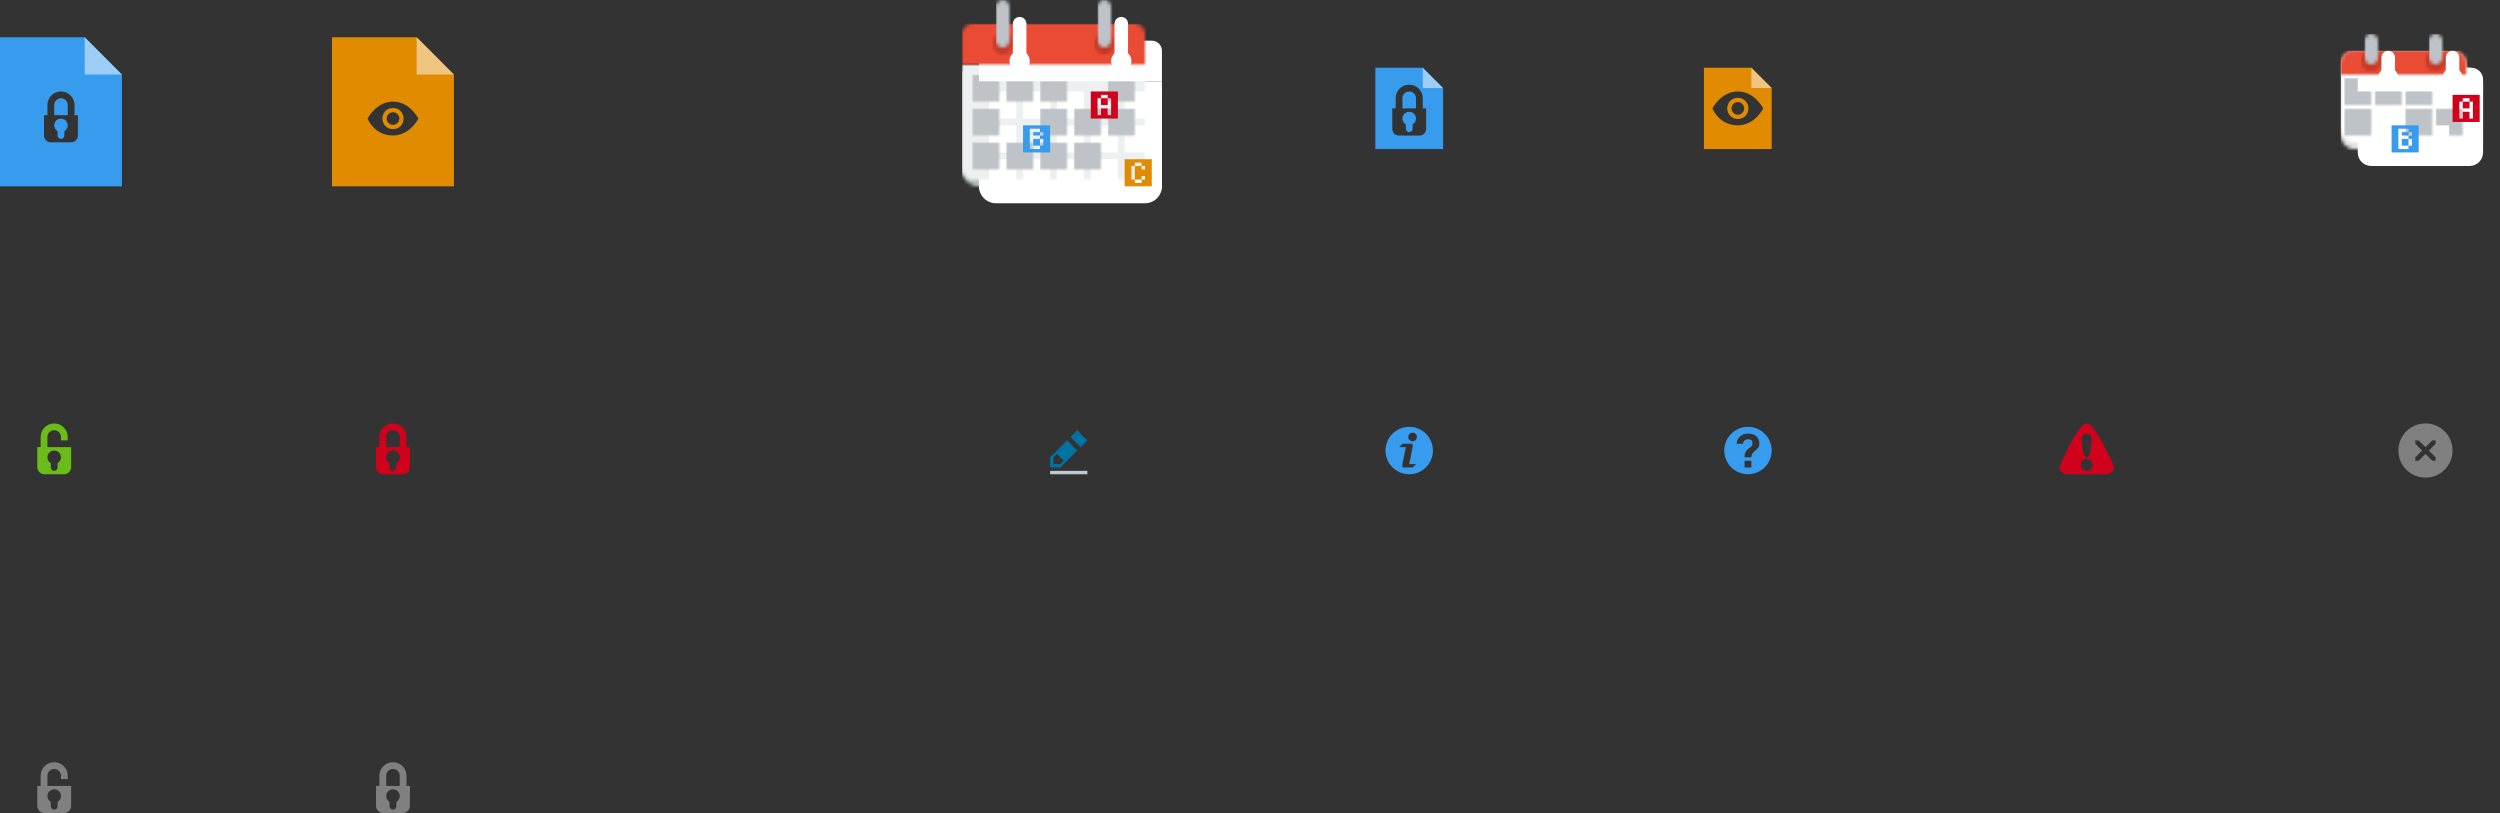 <?xml version="1.0" encoding="UTF-8" standalone="no"?>
<svg width="738px" height="240px" viewBox="0 0 738 240" version="1.1" xmlns="http://www.w3.org/2000/svg" xmlns:xlink="http://www.w3.org/1999/xlink" xmlns:sketch="http://www.bohemiancoding.com/sketch/ns">
    <rect x="0" y="0" width="738" height="240" fill="#333333" stroke="none"/>
    <!-- Generator: Sketch 3.2.2 (9983) - http://www.bohemiancoding.com/sketch -->
    <title>membership_sprite 2</title>
    <desc>Created with Sketch.</desc>
    <defs>
        <path id="path-1" d="M3.994,0 C1.789,0 0,1.794 0,3.997 L0,24.003 C0,26.211 1.785,28 3.994,28 L33.006,28 C35.211,28 37,26.206 37,24.003 L37,3.997 C37,1.789 35.215,0 33.006,0 L3.994,0 L3.994,0 Z"></path>
        <path id="path-3" d="M3.994,0 C1.789,0 0,1.792 0,3.998 L0,23.002 C0,25.21 1.785,27 3.994,27 L33.006,27 C35.211,27 37,25.208 37,23.002 L37,3.998 C37,1.79 35.215,0 33.006,0 L3.994,0 L3.994,0 Z"></path>
        <rect id="path-5" x="0" y="0" width="8" height="8"></rect>
        <rect id="path-7" x="0" y="0" width="8" height="8"></rect>
        <rect id="path-9" x="0" y="0" width="8" height="8"></rect>
        <rect id="path-11" x="0" y="0" width="8" height="8"></rect>
        <rect id="path-13" x="0" y="0" width="8" height="8"></rect>
        <rect id="path-15" x="0" y="0" width="8" height="8"></rect>
        <path id="path-17" d="M3.498,0 C1.566,0 0,1.571 0,3.5 L0,7 L37,7 L37,3.5 C37,1.567 35.434,0 33.502,0 L3.498,0 L3.498,0 Z"></path>
        <circle id="path-19" cx="3" cy="3" r="3"></circle>
        <circle id="path-21" cx="3" cy="3" r="3"></circle>
        <path id="path-23" d="M4,7 C4,8.104 3.104,9 2,9 C0.896,9 0,8.104 0,7 L0,2 C0,0.896 0.896,0 2,0 C3.104,0 4,0.896 4,2 L4,7 L4,7 Z"></path>
        <path id="path-25" d="M4,7 C4,8.104 3.104,9 2,9 C0.896,9 0,8.104 0,7 L0,2 C0,0.896 0.896,0 2,0 C3.104,0 4,0.896 4,2 L4,7 L4,7 Z"></path>
        <path id="path-27" d="M0,0 L0,29.001 C0,31.762 2.234,34 5.008,34 L48.992,34 C51.758,34 54,31.77 54,29.001 L54,0 L0,0 L0,0 Z"></path>
        <path id="path-29" d="M0,0 L0,30.998 C0,32.656 1.335,34 3,34 L51,34 C52.657,34 54,32.656 54,30.998 L54,0 L0,0 L0,0 Z"></path>
        <rect id="path-31" x="0" y="0" width="8" height="8"></rect>
        <rect id="path-33" x="0" y="0" width="8" height="8"></rect>
        <rect id="path-35" x="0" y="0" width="8" height="8"></rect>
        <rect id="path-37" x="0" y="0" width="8" height="8"></rect>
        <rect id="path-39" x="0" y="0" width="8" height="8"></rect>
        <rect id="path-41" x="0" y="0" width="8" height="8"></rect>
        <rect id="path-43" x="0" y="0" width="8" height="8"></rect>
        <rect id="path-45" x="0" y="0" width="8" height="8"></rect>
        <rect id="path-47" x="0" y="0" width="8" height="8"></rect>
        <rect id="path-49" x="0" y="0" width="8" height="8"></rect>
        <rect id="path-51" x="0" y="0" width="8" height="8"></rect>
        <rect id="path-53" x="0" y="0" width="8" height="8"></rect>
        <path id="path-55" d="M3,0 C1.343,0 0,1.342 0,2.997 L0,12 L54,12 L54,2.997 C54,1.342 52.665,0 51,0 L3,0 L3,0 Z"></path>
        <circle id="path-57" cx="3" cy="3" r="3"></circle>
        <path id="path-59" d="M4,12 C4,13.104 3.104,14 2,14 C0.896,14 0,13.104 0,12 L0,2 C0,0.896 0.896,0 2,0 C3.104,0 4,0.896 4,2 L4,12 L4,12 Z"></path>
        <circle id="path-61" cx="3" cy="3" r="3"></circle>
        <path id="path-63" d="M4,12 C4,13.104 3.104,14 2,14 C0.896,14 0,13.104 0,12 L0,2 C0,0.896 0.896,0 2,0 C3.104,0 4,0.896 4,2 L4,12 L4,12 Z"></path>
        <path id="path-65" d="M25,0 L36,11 L25,11 L25,0 L25,0 Z"></path>
        <path id="path-67" d="M25,0 L36,11 L25,11 L25,0 L25,0 Z"></path>
    </defs>
    <g id="Page-1" stroke="none" stroke-width="1" fill="none" fill-rule="evenodd" sketch:type="MSPage">
        <g id="membership_sprite" sketch:type="MSLayerGroup" transform="translate(0, 5)">
            <g id="Page-1">
                <g id="membership_sprite">
                    <g id="Layer_1">
                        <path d="M14,227 L14,224 C14,222.896 14.895,222 16,222 C17.105,222 18,222.896 18,224 L18,224.005 L18,225 L20,225 L20,224.007 L20,224 C20,221.791 18.209,220 16,220 C13.791,220 12,221.791 12,224 L12,224 L12,227 L11,227 L11,233 C11,234 12,235 13,235 L19,235 C19.999,235 21,234 21,233 L21,227 L14,227 L14,227 Z M17,231.723 L17,233 C17,233.552 16.552,234 16,234 C15.448,234 15,233.552 15,233 L15,231.723 C14.405,231.376 14,230.739 14,230 C14,228.896 14.896,228 16,228 C17.104,228 18,228.896 18,230 C18,230.738 17.595,231.376 17,231.723 L17,231.723 L17,231.723 Z" id="unlock-grey" fill="#808080" sketch:type="MSShapeGroup"></path>
                        <path d="M14,127 L14,124 C14,122.896 14.895,122 16,122 C17.105,122 18,122.896 18,124 L18,124.005 L18,125 L20,125 L20,124.007 L20,124 C20,121.791 18.209,120 16,120 C13.791,120 12,121.791 12,124 L12,124 L12,127 L11,127 L11,133 C11,134 12,135 13,135 L19,135 C19.999,135 21,134 21,133 L21,127 L14,127 L14,127 Z M17,131.723 L17,133 C17,133.552 16.552,134 16,134 C15.448,134 15,133.552 15,133 L15,131.723 C14.405,131.376 14,130.739 14,130 C14,128.896 14.896,128 16,128 C17.104,128 18,128.896 18,130 C18,130.738 17.595,131.376 17,131.723 L17,131.723 L17,131.723 Z" id="unlock" fill="#6BBB1A" sketch:type="MSShapeGroup"></path>
                        <path d="M120,227 L120,224.007 L120,224 C120,221.791 118.209,220 116,220 C113.791,220 112,221.791 112,224 L112,224 L112,227 L111,227 L111,233 C111,234 112,235 113,235 L119,235 C119.999,235 121,234 121,233 L121,227 L120,227 L120,227 Z M117,231.723 L117,233 C117,233.552 116.552,234 116,234 C115.448,234 115,233.552 115,233 L115,231.723 C114.405,231.376 114,230.739 114,230 C114,228.896 114.896,228 116,228 C117.104,228 118,228.896 118,230 C118,230.738 117.595,231.376 117,231.723 L117,231.723 L117,231.723 Z M114,227 L114,224 C114,222.896 114.895,222 116,222 C117.105,222 118,222.896 118,224 L118,224.005 L118,227 L114,227 L114,227 Z" id="lock-grey" fill="#808080" sketch:type="MSShapeGroup"></path>
                        <path d="M120,127 L120,124.007 L120,124 C120,121.791 118.209,120 116,120 C113.791,120 112,121.791 112,124 L112,124 L112,127 L111,127 L111,133 C111,134 112,135 113,135 L119,135 C119.999,135 121,134 121,133 L121,127 L120,127 L120,127 Z M117,131.723 L117,133 C117,133.552 116.552,134 116,134 C115.448,134 115,133.552 115,133 L115,131.723 C114.405,131.376 114,130.739 114,130 C114,128.896 114.896,128 116,128 C117.104,128 118,128.896 118,130 C118,130.738 117.595,131.376 117,131.723 L117,131.723 L117,131.723 Z M114,127 L114,124 C114,122.896 114.895,122 116,122 C117.105,122 118,122.896 118,124 L118,124.005 L118,127 L114,127 L114,127 Z" id="lock" fill="#D0021B" sketch:type="MSShapeGroup"></path>
                        <g id="Pencil" transform="translate(310, 121)" sketch:type="MSShapeGroup">
                            <rect id="Rectangle-path" fill="#0073A4" transform="translate(8.499, 3.497) rotate(45) translate(-8.499, -3.497) " x="6.377" y="2.083" width="4.243" height="2.828"></rect>
                            <path d="M8,7 L5,4 L0,9 L0,12 L3,12 L8,7 L8,7 Z M1,9 L2,8 L4,10 L3,11 L1,11 L1,9 L1,9 Z" id="Shape" fill="#0073A4"></path>
                            <rect id="Rectangle-path" fill="#BDCDD1" x="0" y="13" width="11" height="1"></rect>
                        </g>
                        <path d="M416,121 C412.134,121 409,124.134 409,128 C409,131.866 412.134,135 416,135 C419.866,135 423,131.866 423,128 C423,124.134 419.866,121 416,121 L416,121 L416,121 Z M417,133 L414,133 L414,132 L415,127 L413,127 L414,126 L417,126 L417,127 L416,132 L418,132 L417,133 L417,133 Z M417,125.278 C416.293,125.278 415.722,124.706 415.722,124 C415.722,123.294 416.293,122.722 417,122.722 C417.707,122.722 418.278,123.294 418.278,124 C418.278,124.706 417.707,125.278 417,125.278 L417,125.278 L417,125.278 Z" id="Info" fill="#379BEE" sketch:type="MSShapeGroup"></path>
                        <path d="M516,121 C512.134,121 509,124.134 509,128 C509,131.866 512.134,135 516,135 C519.866,135 523,131.866 523,128 C523,124.134 519.866,121 516,121 L516,121 L516,121 Z M517,133 L515,133 L515,131 L517,131 L517,133 L517,133 Z M517,130 L515,130 C515,127 517.331,127.562 517.331,125.875 C517.331,125.017 517,124.679 516,124.679 C514.516,124.679 514.557,126 514.557,126 L512.643,126 C512.643,125 513.5,123 516,123 C518.297,123 519.357,124.266 519.357,126 C519.357,128 517,128 517,130 L517,130 L517,130 Z" id="Question" fill="#379BEE" sketch:type="MSShapeGroup"></path>
                        <path d="M616,120 C613.6,120 609.229,129.984 608.263,131.984 C607.295,133.984 609.245,135 610.198,135 L621.803,135 C622.77,135 624.704,133.985 623.737,131.984 C622.77,129.984 618.399,120 616,120 L616,120 L616,120 Z M616,134 C615.034,134 614.25,133.216 614.25,132.25 C614.25,131.284 615.034,130.5 616,130.5 C616.967,130.5 617.75,131.284 617.75,132.25 C617.75,133.216 616.967,134 616,134 L616,134 L616,134 Z M616,130 C614.639,130 614.546,125.037 614.546,124.484 C614.546,123.931 615,123 616,123 C617,123 617.439,123.932 617.439,124.484 C617.439,125.036 617.36,130 616,130 L616,130 L616,130 Z" id="Warning" fill="#D0021B" sketch:type="MSShapeGroup"></path>
                        <path d="M716,120 C711.582,120 708,123.582 708,128 C708,132.418 711.582,136 716,136 C720.418,136 724,132.418 724,128 C724,123.582 720.418,120 716,120 L716,120 L716,120 Z M719,126 L717,128 L719,130 L719,131 L718,131 L716,129 L714,131 L713,131 L713,130 L715,128 L713,126 L713,125 L714,125 L716,127 L718,125 L719,125 L719,126 L719,126 Z" id="Discard" fill="#808080" sketch:type="MSShapeGroup"></path>
                        <g id="Dripped-(small)" transform="translate(696, 10)">
                            <g id="Clipped">
                                <g id="Group" transform="translate(0, 6)">
                                    <g id="mask-76" fill="#FFFFFF" sketch:type="MSShapeGroup">
                                        <path d="M3.994,0 C1.789,0 0,1.794 0,3.997 L0,24.003 C0,26.211 1.785,28 3.994,28 L33.006,28 C35.211,28 37,26.206 37,24.003 L37,3.997 C37,1.789 35.215,0 33.006,0 L3.994,0 L3.994,0 Z" id="path-75"></path>
                                    </g>
                                    <g id="Rectangle-path-Clipped">
                                        <mask id="mask-2" sketch:name="path-75" fill="white">
                                            <use xlink:href="#path-1"></use>
                                        </mask>
                                        <g id="path-75"></g>
                                        <rect id="Rectangle-path" fill="#E3E3E3" sketch:type="MSShapeGroup" mask="url(#mask-2)" x="-5" y="-5" width="47" height="38"></rect>
                                    </g>
                                </g>
                                <g id="Group" transform="translate(0, 5)">
                                    <g id="mask-78" fill="#FFFFFF" sketch:type="MSShapeGroup">
                                        <path d="M3.994,0 C1.789,0 0,1.792 0,3.998 L0,23.002 C0,25.21 1.785,27 3.994,27 L33.006,27 C35.211,27 37,25.208 37,23.002 L37,3.998 C37,1.79 35.215,0 33.006,0 L3.994,0 L3.994,0 Z" id="path-77"></path>
                                    </g>
                                    <g id="Rectangle-path-Clipped">
                                        <mask id="mask-4" sketch:name="path-77" fill="white">
                                            <use xlink:href="#path-3"></use>
                                        </mask>
                                        <g id="path-77"></g>
                                        <rect id="Rectangle-path" fill="#FFFFFF" sketch:type="MSShapeGroup" mask="url(#mask-4)" x="-5" y="-5" width="47" height="37"></rect>
                                    </g>
                                </g>
                                <g id="Group" transform="translate(1, 13)">
                                    <g id="mask-80" fill="#FFFFFF" sketch:type="MSShapeGroup">
                                        <rect id="path-79" x="0" y="0" width="8" height="8"></rect>
                                    </g>
                                    <g id="Rectangle-path-Clipped">
                                        <mask id="mask-6" sketch:name="path-79" fill="white">
                                            <use xlink:href="#path-5"></use>
                                        </mask>
                                        <g id="path-79"></g>
                                        <rect id="Rectangle-path" fill="#BDC3C7" sketch:type="MSShapeGroup" mask="url(#mask-6)" x="-5" y="-5" width="18" height="18"></rect>
                                    </g>
                                </g>
                                <g id="Group" transform="translate(10, 13)">
                                    <g id="mask-82" fill="#FFFFFF" sketch:type="MSShapeGroup">
                                        <rect id="path-81" x="0" y="0" width="8" height="8"></rect>
                                    </g>
                                    <g id="Rectangle-path-Clipped">
                                        <mask id="mask-8" sketch:name="path-81" fill="white">
                                            <use xlink:href="#path-7"></use>
                                        </mask>
                                        <g id="path-81"></g>
                                        <rect id="Rectangle-path" fill="#BDC3C7" sketch:type="MSShapeGroup" mask="url(#mask-8)" x="-5" y="-5" width="18" height="18"></rect>
                                    </g>
                                </g>
                                <g id="Group" transform="translate(19, 13)">
                                    <g id="mask-84" fill="#FFFFFF" sketch:type="MSShapeGroup">
                                        <rect id="path-83" x="0" y="0" width="8" height="8"></rect>
                                    </g>
                                    <g id="Rectangle-path-Clipped">
                                        <mask id="mask-10" sketch:name="path-83" fill="white">
                                            <use xlink:href="#path-9"></use>
                                        </mask>
                                        <g id="path-83"></g>
                                        <rect id="Rectangle-path" fill="#BDC3C7" sketch:type="MSShapeGroup" mask="url(#mask-10)" x="-5" y="-5" width="18" height="18"></rect>
                                    </g>
                                </g>
                                <g id="Group" transform="translate(1, 22)">
                                    <g id="mask-86" fill="#FFFFFF" sketch:type="MSShapeGroup">
                                        <rect id="path-85" x="0" y="0" width="8" height="8"></rect>
                                    </g>
                                    <g id="Rectangle-path-Clipped">
                                        <mask id="mask-12" sketch:name="path-85" fill="white">
                                            <use xlink:href="#path-11"></use>
                                        </mask>
                                        <g id="path-85"></g>
                                        <rect id="Rectangle-path" fill="#BDC3C7" sketch:type="MSShapeGroup" mask="url(#mask-12)" x="-5" y="-5" width="18" height="18"></rect>
                                    </g>
                                </g>
                                <g id="Group" transform="translate(28, 22)">
                                    <g id="mask-88" fill="#FFFFFF" sketch:type="MSShapeGroup">
                                        <rect id="path-87" x="0" y="0" width="8" height="8"></rect>
                                    </g>
                                    <g id="Rectangle-path-Clipped">
                                        <mask id="mask-14" sketch:name="path-87" fill="white">
                                            <use xlink:href="#path-13"></use>
                                        </mask>
                                        <g id="path-87"></g>
                                        <rect id="Rectangle-path" fill="#BDC3C7" sketch:type="MSShapeGroup" mask="url(#mask-14)" x="-5" y="-5" width="18" height="18"></rect>
                                    </g>
                                </g>
                                <g id="Group" transform="translate(19, 22)">
                                    <g id="mask-90" fill="#FFFFFF" sketch:type="MSShapeGroup">
                                        <rect id="path-89" x="0" y="0" width="8" height="8"></rect>
                                    </g>
                                    <g id="Rectangle-path-Clipped">
                                        <mask id="mask-16" sketch:name="path-89" fill="white">
                                            <use xlink:href="#path-15"></use>
                                        </mask>
                                        <g id="path-89"></g>
                                        <rect id="Rectangle-path" fill="#BDC3C7" sketch:type="MSShapeGroup" mask="url(#mask-16)" x="-5" y="-5" width="18" height="18"></rect>
                                    </g>
                                </g>
                                <g id="Group" transform="translate(0, 5)">
                                    <g id="mask-92" fill="#FFFFFF" sketch:type="MSShapeGroup">
                                        <path d="M3.498,0 C1.566,0 0,1.571 0,3.5 L0,7 L37,7 L37,3.5 C37,1.567 35.434,0 33.502,0 L3.498,0 L3.498,0 Z" id="path-91"></path>
                                    </g>
                                    <g id="Rectangle-path-Clipped">
                                        <mask id="mask-18" sketch:name="path-91" fill="white">
                                            <use xlink:href="#path-17"></use>
                                        </mask>
                                        <g id="path-91"></g>
                                        <rect id="Rectangle-path" fill="#E94B35" sketch:type="MSShapeGroup" mask="url(#mask-18)" x="-5" y="-5" width="47" height="17"></rect>
                                    </g>
                                </g>
                                <g id="Group" transform="translate(6, 5)">
                                    <g id="mask-94" fill="#FFFFFF" sketch:type="MSShapeGroup">
                                        <circle id="path-93" cx="3" cy="3" r="3"></circle>
                                    </g>
                                    <g id="Rectangle-path-Clipped">
                                        <mask id="mask-20" sketch:name="path-93" fill="white">
                                            <use xlink:href="#path-19"></use>
                                        </mask>
                                        <g id="path-93"></g>
                                        <rect id="Rectangle-path" fill="#C23824" sketch:type="MSShapeGroup" mask="url(#mask-20)" x="-5" y="-5" width="16" height="16"></rect>
                                    </g>
                                </g>
                                <g id="Group" transform="translate(25, 5)">
                                    <g id="mask-96" fill="#FFFFFF" sketch:type="MSShapeGroup">
                                        <circle id="path-95" cx="3" cy="3" r="3"></circle>
                                    </g>
                                    <g id="Rectangle-path-Clipped">
                                        <mask id="mask-22" sketch:name="path-95" fill="white">
                                            <use xlink:href="#path-21"></use>
                                        </mask>
                                        <g id="path-95"></g>
                                        <rect id="Rectangle-path" fill="#C23824" sketch:type="MSShapeGroup" mask="url(#mask-22)" x="-5" y="-5" width="16" height="16"></rect>
                                    </g>
                                </g>
                                <g id="Group" transform="translate(7, 0)">
                                    <g id="mask-98" fill="#FFFFFF" sketch:type="MSShapeGroup">
                                        <path d="M4,7 C4,8.104 3.104,9 2,9 C0.896,9 0,8.104 0,7 L0,2 C0,0.896 0.896,0 2,0 C3.104,0 4,0.896 4,2 L4,7 L4,7 Z" id="path-97"></path>
                                    </g>
                                    <g id="Rectangle-path-Clipped">
                                        <mask id="mask-24" sketch:name="path-97" fill="white">
                                            <use xlink:href="#path-23"></use>
                                        </mask>
                                        <g id="path-97"></g>
                                        <rect id="Rectangle-path" fill="#BDC3C7" sketch:type="MSShapeGroup" mask="url(#mask-24)" x="-5" y="-5" width="14" height="19"></rect>
                                    </g>
                                </g>
                                <g id="Group" transform="translate(26, 0)">
                                    <g id="mask-100" fill="#FFFFFF" sketch:type="MSShapeGroup">
                                        <path d="M4,7 C4,8.104 3.104,9 2,9 C0.896,9 0,8.104 0,7 L0,2 C0,0.896 0.896,0 2,0 C3.104,0 4,0.896 4,2 L4,7 L4,7 Z" id="path-99"></path>
                                    </g>
                                    <g id="Rectangle-path-Clipped">
                                        <mask id="mask-26" sketch:name="path-99" fill="white">
                                            <use xlink:href="#path-25"></use>
                                        </mask>
                                        <g id="path-99"></g>
                                        <rect id="Rectangle-path" fill="#BDC3C7" sketch:type="MSShapeGroup" mask="url(#mask-26)" x="-5" y="-5" width="14" height="19"></rect>
                                    </g>
                                </g>
                            </g>
                            <path d="M31,17 L31,18 L33,18 L33,17 L31,17 L31,17 Z M33,15 L33,20 L34,20 L34,15 L33,15 L33,15 Z M31,14 L31,15 L33,15 L33,14 L31,14 L31,14 Z M30,15 L30,20 L31,20 L31,15 L30,15 L30,15 Z M28,13 L28,21 L36,21 L36,13 L28,13 L28,13 Z" id="Shape" fill="#D0021B" sketch:type="MSShapeGroup"></path>
                            <path d="M13,28 L13,29 L15,29 L15,28 L13,28 L13,28 Z M15,26 L15,28 L16,28 L16,26 L15,26 L15,26 Z M13,25 L13,26 L15,26 L15,25 L13,25 L13,25 Z M15,24 L15,25 L16,25 L16,24 L15,24 L15,24 Z M13,23 L13,24 L15,24 L15,23 L13,23 L13,23 Z M12,23 L12,29 L13,29 L13,23 L12,23 L12,23 Z M10,22 L10,30 L18,30 L18,22 L10,22 L10,22 Z" id="Shape" fill="#379BEE" sketch:type="MSShapeGroup"></path>
                        </g>
                        <g id="Guest-(small)" transform="translate(503, 15)" sketch:type="MSShapeGroup">
                            <path d="M14,0 L0,0 L0,24 L20,24 L20,6 L14,0 Z M10,7 C5.044,7 2.5,12 2.5,12 C2.5,12 4.42,17 10,17 C15.054,17 17.5,12.019 17.5,12.019 C17.5,12.019 15.034,7 10,7 Z M10.012,15.125 C8.2,15.125 6.89,13.758 6.89,12 C6.89,10.242 8.2,8.875 10.012,8.875 C11.824,8.875 13.134,10.242 13.134,12 C13.134,13.758 11.824,15.125 10.012,15.125 Z M10.012,10.125 C8.976,10.127 8.138,10.996 8.138,12 C8.138,13.004 8.976,13.875 10.012,13.875 C11.047,13.875 11.885,13.003 11.885,12 C11.885,10.995 11.047,10.123 10.012,10.125 Z" id="Shape-2" fill="#E08B00"></path>
                            <path d="M14,0 L14,6 L20,6 L14,0 L14,0 Z" id="Shape" fill-opacity="0.5" fill="#FFFFFF"></path>
                        </g>
                        <g id="Standard-(small)" transform="translate(406, 15)" sketch:type="MSShapeGroup">
                            <path d="M10,13 C8.896,13 8,13.896 8,15 C8,15.738 8.404,16.376 9,16.723 L9,18 C9,18.552 9.447,19 10,19 C10.553,19 11,18.552 11,18 L11,16.723 C11.596,16.376 12,15.739 12,15 C12,13.896 11.104,13 10,13 Z M10,7 C8.896,7 8,7.896 8,9 L8,12 L12,12 L12,9 C12,7.896 11.104,7 10,7 Z M14,0 L0,0 L0,24 L20,24 L20,6 L14,0 Z M15,18 C15,18 15,20 13,20 L7,20 C5,20 5,18 5,18 L5,12 L6,12 L6,9 C6,6.791 7.791,5 10,5 C12.209,5 14,6.791 14,9 L14,12 L15,12 L15,18 L15,18 Z" id="Shape" fill="#379BEE"></path>
                            <path d="M14,0 L14,6 L20,6 L14,0 L14,0 Z" id="Shape" fill-opacity="0.5" fill="#FFFFFF"></path>
                        </g>
                        <g id="Dripped-(big)" transform="translate(289, 0)">
                            <g id="Clipped">
                                <g id="Group" transform="translate(0, 21)">
                                    <g id="mask-28" fill="#FFFFFF" sketch:type="MSShapeGroup">
                                        <path d="M0,0 L0,29.001 C0,31.762 2.234,34 5.008,34 L48.992,34 C51.758,34 54,31.77 54,29.001 L54,0 L0,0 L0,0 Z" id="path-27"></path>
                                    </g>
                                    <g id="Rectangle-path-Clipped">
                                        <mask id="mask-28" sketch:name="path-27" fill="white">
                                            <use xlink:href="#path-27"></use>
                                        </mask>
                                        <g id="path-27"></g>
                                        <rect id="Rectangle-path" fill="#BDC3C7" sketch:type="MSShapeGroup" mask="url(#mask-28)" x="-5" y="-5" width="64" height="44"></rect>
                                    </g>
                                </g>
                                <g id="Group" transform="translate(0, 19)">
                                    <g id="mask-30" fill="#FFFFFF" sketch:type="MSShapeGroup">
                                        <path d="M0,0 L0,30.998 C0,32.656 1.335,34 3,34 L51,34 C52.657,34 54,32.656 54,30.998 L54,0 L0,0 L0,0 Z" id="path-29"></path>
                                    </g>
                                    <g id="Rectangle-path-Clipped">
                                        <mask id="mask-30" sketch:name="path-29" fill="white">
                                            <use xlink:href="#path-29"></use>
                                        </mask>
                                        <g id="path-29"></g>
                                        <rect id="Rectangle-path" fill="#ECF0F1" sketch:type="MSShapeGroup" mask="url(#mask-30)" x="-5" y="-5" width="64" height="44"></rect>
                                    </g>
                                </g>
                                <g id="Group" transform="translate(3, 22)">
                                    <g id="mask-32" fill="#FFFFFF" sketch:type="MSShapeGroup">
                                        <rect id="path-31" x="0" y="0" width="8" height="8"></rect>
                                    </g>
                                    <g id="Rectangle-path-Clipped">
                                        <mask id="mask-32" sketch:name="path-31" fill="white">
                                            <use xlink:href="#path-31"></use>
                                        </mask>
                                        <g id="path-31"></g>
                                        <rect id="Rectangle-path" fill="#BDC3C7" sketch:type="MSShapeGroup" mask="url(#mask-32)" x="-5" y="-5" width="18" height="18"></rect>
                                    </g>
                                </g>
                                <g id="Group" transform="translate(13, 22)">
                                    <g id="mask-34" fill="#FFFFFF" sketch:type="MSShapeGroup">
                                        <rect id="path-33" x="0" y="0" width="8" height="8"></rect>
                                    </g>
                                    <g id="Rectangle-path-Clipped">
                                        <mask id="mask-34" sketch:name="path-33" fill="white">
                                            <use xlink:href="#path-33"></use>
                                        </mask>
                                        <g id="path-33"></g>
                                        <rect id="Rectangle-path" fill="#BDC3C7" sketch:type="MSShapeGroup" mask="url(#mask-34)" x="-5" y="-5" width="18" height="18"></rect>
                                    </g>
                                </g>
                                <g id="Group" transform="translate(23, 22)">
                                    <g id="mask-36" fill="#FFFFFF" sketch:type="MSShapeGroup">
                                        <rect id="path-35" x="0" y="0" width="8" height="8"></rect>
                                    </g>
                                    <g id="Rectangle-path-Clipped">
                                        <mask id="mask-36" sketch:name="path-35" fill="white">
                                            <use xlink:href="#path-35"></use>
                                        </mask>
                                        <g id="path-35"></g>
                                        <rect id="Rectangle-path" fill="#BDC3C7" sketch:type="MSShapeGroup" mask="url(#mask-36)" x="-5" y="-5" width="18" height="18"></rect>
                                    </g>
                                </g>
                                <g id="Group" transform="translate(43, 22)">
                                    <g id="mask-38" fill="#FFFFFF" sketch:type="MSShapeGroup">
                                        <rect id="path-37" x="0" y="0" width="8" height="8"></rect>
                                    </g>
                                    <g id="Rectangle-path-Clipped">
                                        <mask id="mask-38" sketch:name="path-37" fill="white">
                                            <use xlink:href="#path-37"></use>
                                        </mask>
                                        <g id="path-37"></g>
                                        <rect id="Rectangle-path" fill="#BDC3C7" sketch:type="MSShapeGroup" mask="url(#mask-38)" x="-5" y="-5" width="18" height="18"></rect>
                                    </g>
                                </g>
                                <g id="Group" transform="translate(3, 32)">
                                    <g id="mask-40" fill="#FFFFFF" sketch:type="MSShapeGroup">
                                        <rect id="path-39" x="0" y="0" width="8" height="8"></rect>
                                    </g>
                                    <g id="Rectangle-path-Clipped">
                                        <mask id="mask-40" sketch:name="path-39" fill="white">
                                            <use xlink:href="#path-39"></use>
                                        </mask>
                                        <g id="path-39"></g>
                                        <rect id="Rectangle-path" fill="#BDC3C7" sketch:type="MSShapeGroup" mask="url(#mask-40)" x="-5" y="-5" width="18" height="18"></rect>
                                    </g>
                                </g>
                                <g id="Group" transform="translate(23, 32)">
                                    <g id="mask-42" fill="#FFFFFF" sketch:type="MSShapeGroup">
                                        <rect id="path-41" x="0" y="0" width="8" height="8"></rect>
                                    </g>
                                    <g id="Rectangle-path-Clipped">
                                        <mask id="mask-42" sketch:name="path-41" fill="white">
                                            <use xlink:href="#path-41"></use>
                                        </mask>
                                        <g id="path-41"></g>
                                        <rect id="Rectangle-path" fill="#BDC3C7" sketch:type="MSShapeGroup" mask="url(#mask-42)" x="-5" y="-5" width="18" height="18"></rect>
                                    </g>
                                </g>
                                <g id="Group" transform="translate(33, 32)">
                                    <g id="mask-44" fill="#FFFFFF" sketch:type="MSShapeGroup">
                                        <rect id="path-43" x="0" y="0" width="8" height="8"></rect>
                                    </g>
                                    <g id="Rectangle-path-Clipped">
                                        <mask id="mask-44" sketch:name="path-43" fill="white">
                                            <use xlink:href="#path-43"></use>
                                        </mask>
                                        <g id="path-43"></g>
                                        <rect id="Rectangle-path" fill="#BDC3C7" sketch:type="MSShapeGroup" mask="url(#mask-44)" x="-5" y="-5" width="18" height="18"></rect>
                                    </g>
                                </g>
                                <g id="Group" transform="translate(43, 32)">
                                    <g id="mask-46" fill="#FFFFFF" sketch:type="MSShapeGroup">
                                        <rect id="path-45" x="0" y="0" width="8" height="8"></rect>
                                    </g>
                                    <g id="Rectangle-path-Clipped">
                                        <mask id="mask-46" sketch:name="path-45" fill="white">
                                            <use xlink:href="#path-45"></use>
                                        </mask>
                                        <g id="path-45"></g>
                                        <rect id="Rectangle-path" fill="#BDC3C7" sketch:type="MSShapeGroup" mask="url(#mask-46)" x="-5" y="-5" width="18" height="18"></rect>
                                    </g>
                                </g>
                                <g id="Group" transform="translate(3, 42)">
                                    <g id="mask-48" fill="#FFFFFF" sketch:type="MSShapeGroup">
                                        <rect id="path-47" x="0" y="0" width="8" height="8"></rect>
                                    </g>
                                    <g id="Rectangle-path-Clipped">
                                        <mask id="mask-48" sketch:name="path-47" fill="white">
                                            <use xlink:href="#path-47"></use>
                                        </mask>
                                        <g id="path-47"></g>
                                        <rect id="Rectangle-path" fill="#BDC3C7" sketch:type="MSShapeGroup" mask="url(#mask-48)" x="-5" y="-5" width="18" height="18"></rect>
                                    </g>
                                </g>
                                <g id="Group" transform="translate(13, 42)">
                                    <g id="mask-50" fill="#FFFFFF" sketch:type="MSShapeGroup">
                                        <rect id="path-49" x="0" y="0" width="8" height="8"></rect>
                                    </g>
                                    <g id="Rectangle-path-Clipped">
                                        <mask id="mask-50" sketch:name="path-49" fill="white">
                                            <use xlink:href="#path-49"></use>
                                        </mask>
                                        <g id="path-49"></g>
                                        <rect id="Rectangle-path" fill="#BDC3C7" sketch:type="MSShapeGroup" mask="url(#mask-50)" x="-5" y="-5" width="18" height="18"></rect>
                                    </g>
                                </g>
                                <g id="Group" transform="translate(23, 42)">
                                    <g id="mask-52" fill="#FFFFFF" sketch:type="MSShapeGroup">
                                        <rect id="path-51" x="0" y="0" width="8" height="8"></rect>
                                    </g>
                                    <g id="Rectangle-path-Clipped">
                                        <mask id="mask-52" sketch:name="path-51" fill="white">
                                            <use xlink:href="#path-51"></use>
                                        </mask>
                                        <g id="path-51"></g>
                                        <rect id="Rectangle-path" fill="#BDC3C7" sketch:type="MSShapeGroup" mask="url(#mask-52)" x="-5" y="-5" width="18" height="18"></rect>
                                    </g>
                                </g>
                                <g id="Group" transform="translate(33, 42)">
                                    <g id="mask-54" fill="#FFFFFF" sketch:type="MSShapeGroup">
                                        <rect id="path-53" x="0" y="0" width="8" height="8"></rect>
                                    </g>
                                    <g id="Rectangle-path-Clipped">
                                        <mask id="mask-54" sketch:name="path-53" fill="white">
                                            <use xlink:href="#path-53"></use>
                                        </mask>
                                        <g id="path-53"></g>
                                        <rect id="Rectangle-path" fill="#BDC3C7" sketch:type="MSShapeGroup" mask="url(#mask-54)" x="-5" y="-5" width="18" height="18"></rect>
                                    </g>
                                </g>
                                <g id="Group" transform="translate(0, 7)">
                                    <g id="mask-56" fill="#FFFFFF" sketch:type="MSShapeGroup">
                                        <path d="M3,0 C1.343,0 0,1.342 0,2.997 L0,12 L54,12 L54,2.997 C54,1.342 52.665,0 51,0 L3,0 L3,0 Z" id="path-55"></path>
                                    </g>
                                    <g id="Rectangle-path-Clipped">
                                        <mask id="mask-56" sketch:name="path-55" fill="white">
                                            <use xlink:href="#path-55"></use>
                                        </mask>
                                        <g id="path-55"></g>
                                        <rect id="Rectangle-path" fill="#E94B35" sketch:type="MSShapeGroup" mask="url(#mask-56)" x="-5" y="-5" width="64" height="22"></rect>
                                    </g>
                                </g>
                                <g id="Group" transform="translate(9, 10)">
                                    <g id="mask-58" fill="#FFFFFF" sketch:type="MSShapeGroup">
                                        <circle id="path-57" cx="3" cy="3" r="3"></circle>
                                    </g>
                                    <g id="Rectangle-path-Clipped">
                                        <mask id="mask-58" sketch:name="path-57" fill="white">
                                            <use xlink:href="#path-57"></use>
                                        </mask>
                                        <g id="path-57"></g>
                                        <rect id="Rectangle-path" fill="#C23824" sketch:type="MSShapeGroup" mask="url(#mask-58)" x="-5" y="-5" width="16" height="16"></rect>
                                    </g>
                                </g>
                                <g id="Group" transform="translate(10, 0)">
                                    <g id="mask-60" fill="#FFFFFF" sketch:type="MSShapeGroup">
                                        <path d="M4,12 C4,13.104 3.104,14 2,14 C0.896,14 0,13.104 0,12 L0,2 C0,0.896 0.896,0 2,0 C3.104,0 4,0.896 4,2 L4,12 L4,12 Z" id="path-59"></path>
                                    </g>
                                    <g id="Rectangle-path-Clipped">
                                        <mask id="mask-60" sketch:name="path-59" fill="white">
                                            <use xlink:href="#path-59"></use>
                                        </mask>
                                        <g id="path-59"></g>
                                        <rect id="Rectangle-path" fill="#BDC3C7" sketch:type="MSShapeGroup" mask="url(#mask-60)" x="-5" y="-5" width="14" height="24"></rect>
                                    </g>
                                </g>
                                <g id="Group" transform="translate(39, 10)">
                                    <g id="mask-62" fill="#FFFFFF" sketch:type="MSShapeGroup">
                                        <circle id="path-61" cx="3" cy="3" r="3"></circle>
                                    </g>
                                    <g id="Rectangle-path-Clipped">
                                        <mask id="mask-62" sketch:name="path-61" fill="white">
                                            <use xlink:href="#path-61"></use>
                                        </mask>
                                        <g id="path-61"></g>
                                        <rect id="Rectangle-path" fill="#C23824" sketch:type="MSShapeGroup" mask="url(#mask-62)" x="-5" y="-5" width="16" height="16"></rect>
                                    </g>
                                </g>
                                <g id="Group" transform="translate(40, 0)">
                                    <g id="mask-64" fill="#FFFFFF" sketch:type="MSShapeGroup">
                                        <path d="M4,12 C4,13.104 3.104,14 2,14 C0.896,14 0,13.104 0,12 L0,2 C0,0.896 0.896,0 2,0 C3.104,0 4,0.896 4,2 L4,12 L4,12 Z" id="path-63"></path>
                                    </g>
                                    <g id="Rectangle-path-Clipped">
                                        <mask id="mask-64" sketch:name="path-63" fill="white">
                                            <use xlink:href="#path-63"></use>
                                        </mask>
                                        <g id="path-63"></g>
                                        <rect id="Rectangle-path" fill="#BDC3C7" sketch:type="MSShapeGroup" mask="url(#mask-64)" x="-5" y="-5" width="14" height="24"></rect>
                                    </g>
                                </g>
                            </g>
                            <path d="M36,26 L36,27 L38,27 L38,26 L36,26 L36,26 Z M38,24 L38,29 L39,29 L39,24 L38,24 L38,24 Z M36,23 L36,24 L38,24 L38,23 L36,23 L36,23 Z M35,24 L35,29 L36,29 L36,24 L35,24 L35,24 Z M33,22 L33,30 L41,30 L41,22 L33,22 L33,22 Z" id="Shape" fill="#D0021B" sketch:type="MSShapeGroup"></path>
                            <path d="M16,38 L16,39 L18,39 L18,38 L16,38 L16,38 Z M18,36 L18,38 L19,38 L19,36 L18,36 L18,36 Z M16,35 L16,36 L18,36 L18,35 L16,35 L16,35 Z M18,34 L18,35 L19,35 L19,34 L18,34 L18,34 Z M16,33 L16,34 L18,34 L18,33 L16,33 L16,33 Z M15,33 L15,39 L16,39 L16,33 L15,33 L15,33 Z M13,32 L13,40 L21,40 L21,32 L13,32 L13,32 Z" id="Shape" fill="#379BEE" sketch:type="MSShapeGroup"></path>
                            <path d="M46,48 L46,49 L48,49 L48,48 L46,48 L46,48 Z M48,47 L48,48 L49,48 L49,47 L48,47 L48,47 Z M48,44 L48,45 L49,45 L49,44 L48,44 L48,44 Z M46,43 L46,44 L48,44 L48,43 L46,43 L46,43 Z M45,44 L45,48 L46,48 L46,44 L45,44 L45,44 Z M43,42 L43,50 L51,50 L51,42 L43,42 L43,42 Z" id="Shape" fill="#E08B00" sketch:type="MSShapeGroup"></path>
                        </g>
                        <g id="Guest-(big)" transform="translate(98, 6)">
                            <path d="M0,0 L0,44 L36,44 L36,11.013 L25.026,0 L0,0 Z M18,19 C13.044,19 10.5,24 10.5,24 C10.5,24 12.42,29 18,29 C23.054,29 25.5,24.019 25.5,24.019 C25.5,24.019 23.034,19 18,19 Z M18.012,27.125 C16.2,27.125 14.89,25.758 14.89,24 C14.89,22.242 16.2,20.875 18.012,20.875 C19.824,20.875 21.134,22.242 21.134,24 C21.134,25.758 19.824,27.125 18.012,27.125 Z M18.012,22.125 C16.976,22.127 16.138,22.996 16.138,24 C16.138,25.004 16.976,25.875 18.012,25.875 C19.047,25.875 19.885,25.003 19.885,24 C19.885,22.995 19.047,22.123 18.012,22.125 Z" id="Shape" fill="#E08B00" sketch:type="MSShapeGroup"></path>
                            <mask id="mask-66" sketch:name="path-1" fill="white">
                                <use xlink:href="#path-65"></use>
                            </mask>
                            <use id="path-1" fill-opacity="0.5" fill="#FFFFFF" sketch:type="MSShapeGroup" xlink:href="#path-65"></use>
                        </g>
                        <g id="Standard-(big)" transform="translate(0, 6)">
                            <path d="M19,27.722 L19,29 C19,29.552 18.552,30 18,30 C17.446,30 17,29.552 17,29 L17,28.998 L17,27.723 C16.403,27.377 16,26.74 16,26 C16,24.895 16.895,24 18,24 C19.103,24 20,24.895 20,26 C20,26.738 19.595,27.376 19,27.722 L19,27.722 L19,27.722 Z M18,18 C19.103,18 20,18.896 20,20 L20,23 L16,23 L16,20 C16,18.896 16.896,18 18,18 L18,18 L18,18 Z M22,23 L22,20 C22,17.791 20.209,16 18,16 C15.79,16 14,17.791 14,20 L14,20.007 L14,23 L13,23 L13,29 C13,30.104 13.896,31 15,31 L21,31 C22.104,31 23,30.104 23,29 L23,23 L22,23 L22,23 Z M0,0 L0,44 L36,44 L36,11.013 L25.026,0 L0,0 Z" fill="#379BEE" sketch:type="MSShapeGroup"></path>
                            <mask id="mask-68" sketch:name="path-1" fill="white">
                                <use xlink:href="#path-67"></use>
                            </mask>
                            <use id="path-1" fill-opacity="0.5" fill="#FFFFFF" sketch:type="MSShapeGroup" xlink:href="#path-67"></use>
                        </g>
                    </g>
                </g>
            </g>
        </g>
    </g>
</svg>